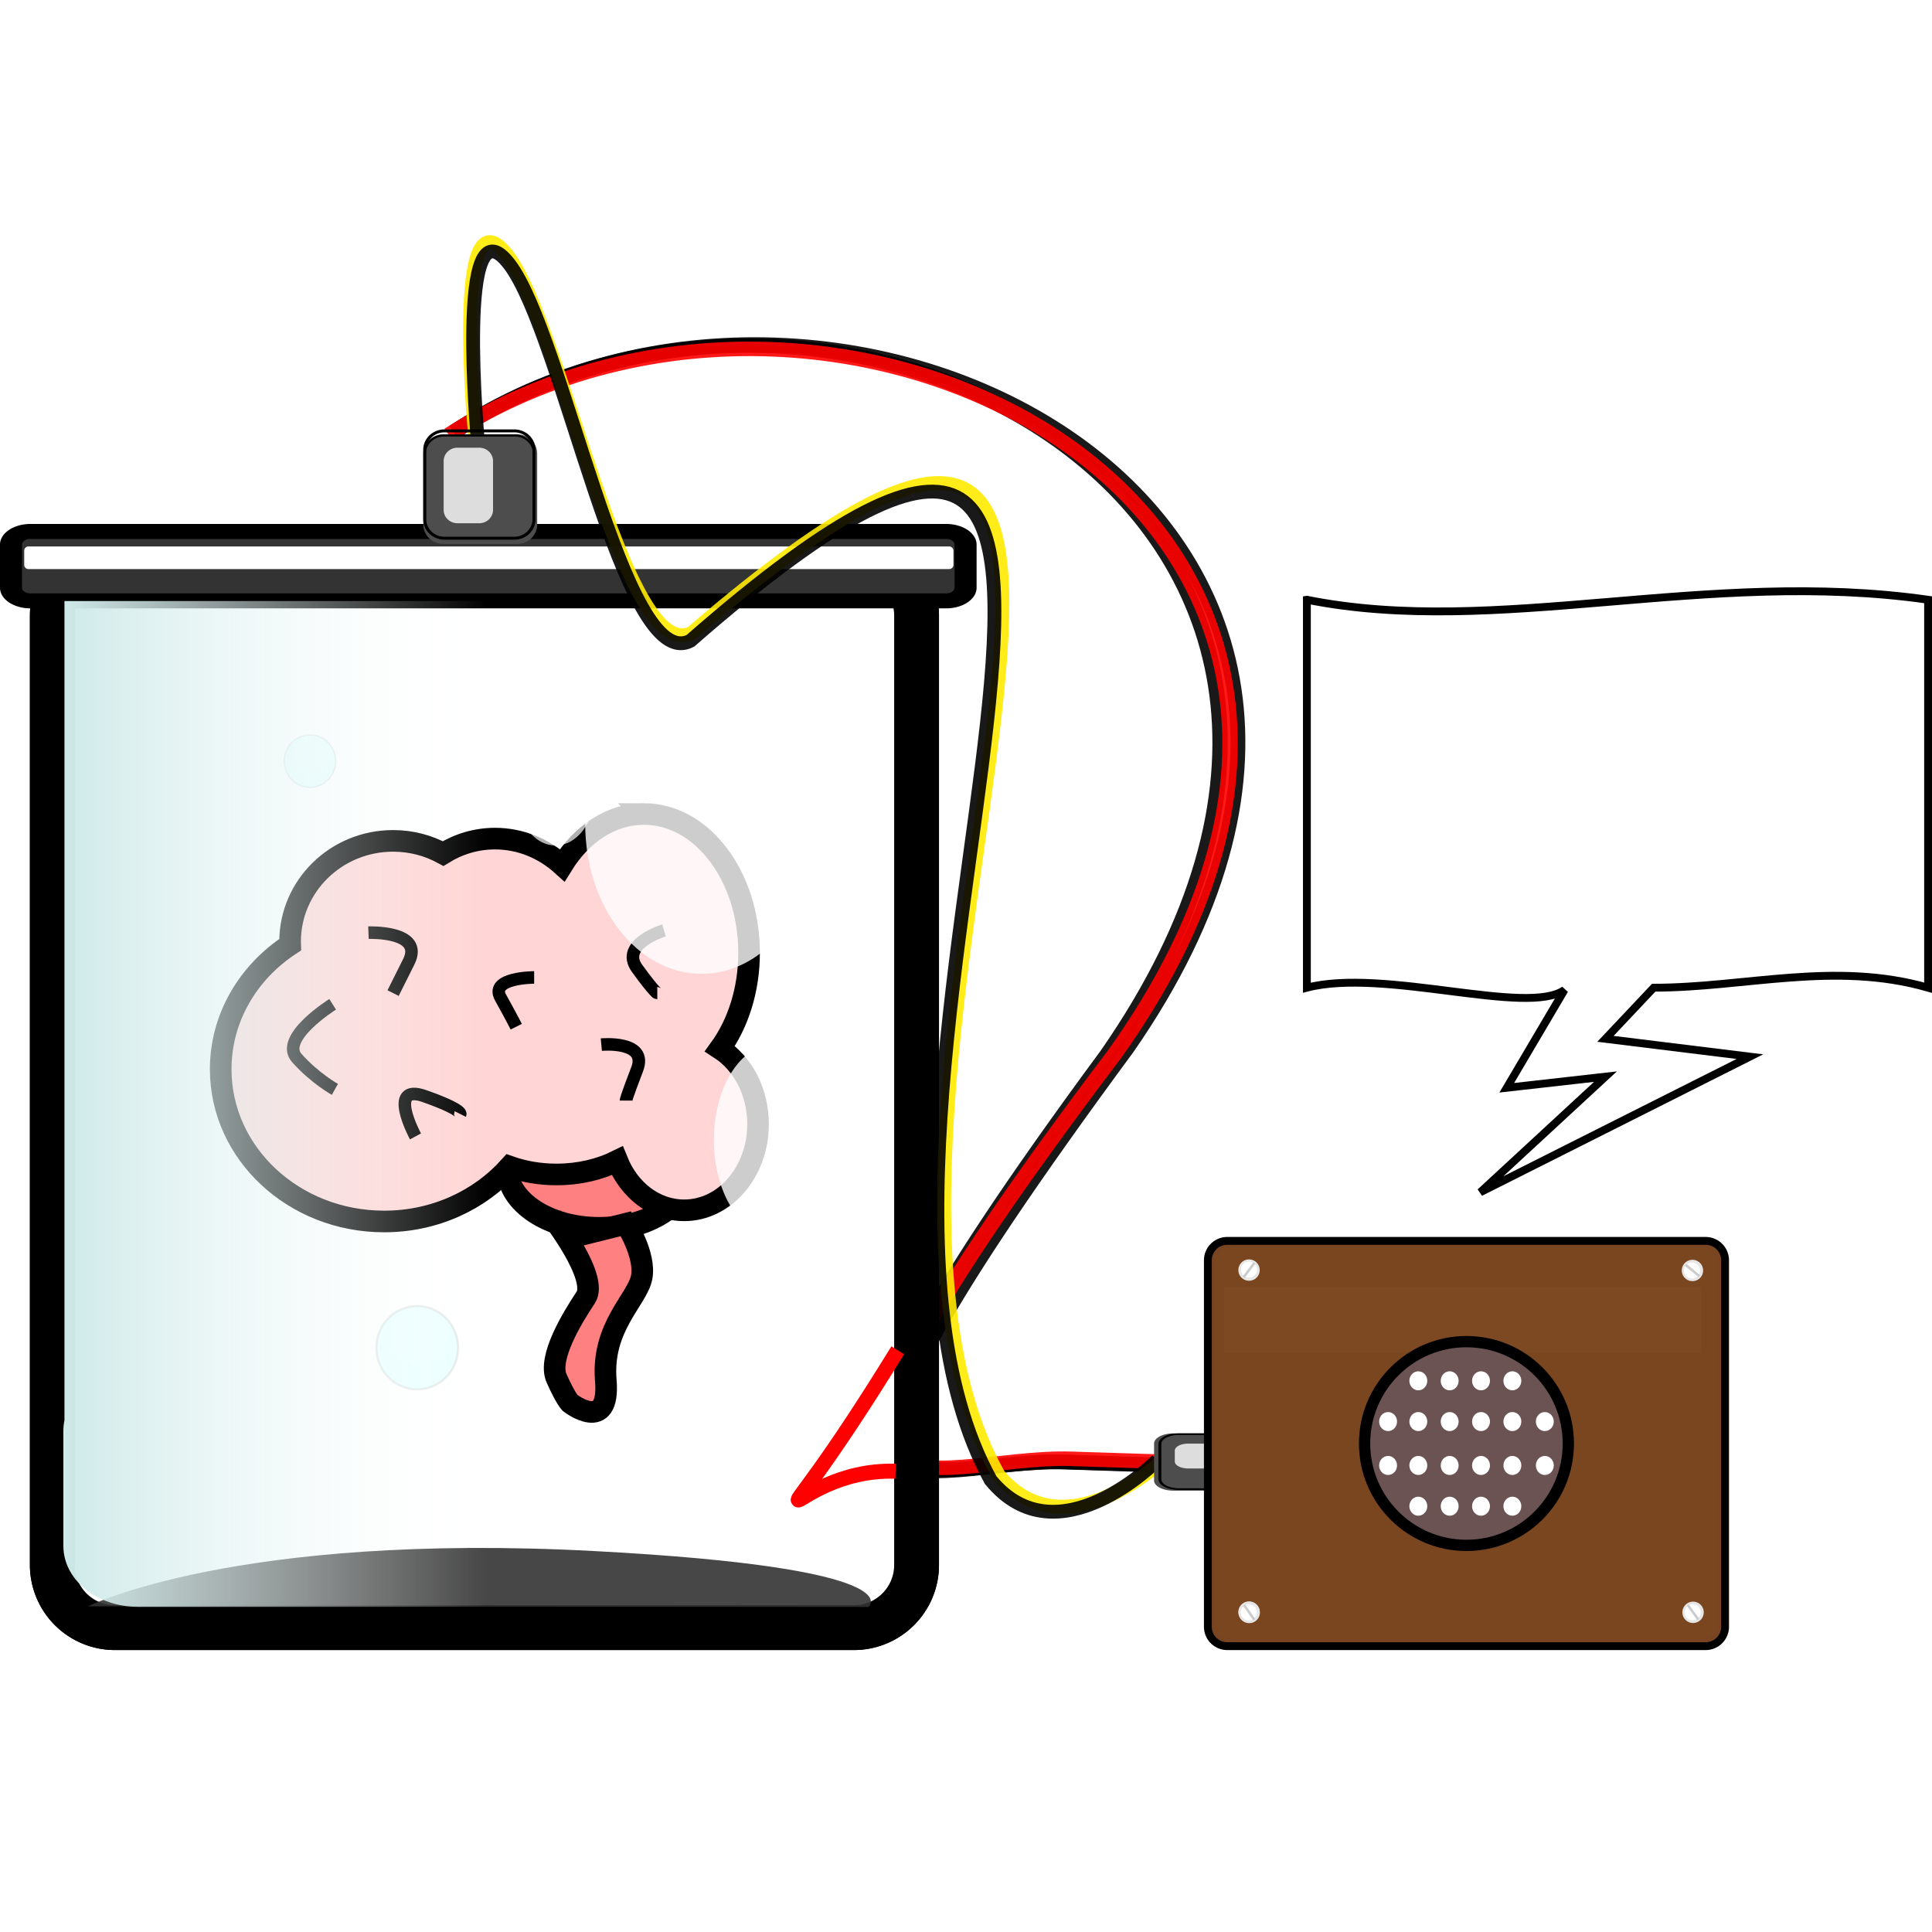 <?xml version="1.0" encoding="UTF-8"?>
<svg width="1232.7" height="1232.7" viewBox="0 0 1232.688 932.607" xmlns="http://www.w3.org/2000/svg" xmlns:xlink="http://www.w3.org/1999/xlink">
 <defs>
  <filter id="a">
   <feGaussianBlur stdDeviation="2.451"/>
  </filter>
  <filter id="b">
   <feGaussianBlur stdDeviation="1.416"/>
  </filter>
  <filter id="j" x="-.15" y="-.15" width="1.3" height="1.3">
   <feTurbulence baseFrequency="0.01 0.11" numOctaves="2" seed="10"/>
   <feColorMatrix result="result5" values="1 0 0 0 0 0 1 0 0 0 0 0 1 0 0 0 0 0 1.3 0"/>
   <feComposite in="SourceGraphic" in2="result5" operator="out"/>
   <feMorphology operator="dilate" radius="1.3" result="result3"/>
   <feTurbulence baseFrequency="0.08 0.05" numOctaves="3" result="result6" seed="7" type="fractalNoise"/>
   <feGaussianBlur result="result7" stdDeviation=".5"/>
   <feDisplacementMap in="result3" in2="result7" result="result4" scale="3" xChannelSelector="R" yChannelSelector="G"/>
   <feComposite in="result4" in2="result4" k1="1" k2="1" operator="arithmetic" result="result2"/>
   <feBlend in="result2" in2="result4"/>
  </filter>
  <filter id="i" x="-.042" y="-.421" width="1.085" height="1.843">
   <feGaussianBlur stdDeviation="4.346"/>
  </filter>
  <filter id="c" x="-.503" y="-.317" width="2.005" height="1.633">
   <feGaussianBlur stdDeviation="6.358"/>
  </filter>
  <filter id="h" x="-.012" y="-.484" width="1.023" height="1.968">
   <feGaussianBlur stdDeviation="2.748"/>
  </filter>
  <filter id="g" x="-.295" y="-.196" width="1.59" height="1.393">
   <feGaussianBlur stdDeviation="7.816"/>
  </filter>
  <linearGradient id="f" x1="-432.26" x2="-163.02" gradientUnits="userSpaceOnUse">
   <stop stop-color="#ceeae9" offset="0"/>
   <stop stop-color="#fff" stop-opacity="0" offset="1"/>
  </linearGradient>
 </defs>
 <g transform="translate(473.38 330.38)">
  <path d="m-400-127.64h471.43a40 40 0 0 1 40 40v605.71a40 40 0 0 1 -40 40h-471.43a40 40 0 0 1 -40 -40v-605.71a40 40 0 0 1 40 -40" fill="#fff" stroke="#000" stroke-width="28.6"/>
  <path d="m-183.8-204.78c247.14-162.86 667.79 50.273 429.71 392.86-246.46 334.29-128.48 261.43-40.242 264.29l88.239 2.857" fill="none" opacity=".899" stroke="#000" stroke-width="9.494"/>
  <g opacity=".686">
   <path transform="matrix(.426 0 0 .493 194.86 172.93)" d="m-605.71-376.21c0 22.091-16.629 40-37.143 40s-37.143-17.909-37.143-40 16.629-40 37.143-40 37.143 17.909 37.143 40z" fill="#0ff" filter="url(#a)" opacity=".331" stroke="#000" stroke-width="2"/>
   <path transform="matrix(.3 0 0 .347 114.75 113.03)" d="m-605.71-376.21c0 22.091-16.629 40-37.143 40s-37.143-17.909-37.143-40 16.629-40 37.143-40 37.143 17.909 37.143 40z" fill="#fff" filter="url(#a)" opacity=".331"/>
  </g>
  <g transform="matrix(1.065 0 0 1 -19.489 0)" fill="none">
   <path d="m-154.29-204.78c232.07-162.86 614.98 54.559 391.43 397.14-231.43 334.29-108.57 257.14-25.714 260l82.857 2.857" opacity=".899" stroke="#000" stroke-width="9.2"/>
   <path d="m-157.35-203.02c236.63-161.93 627.08 54.247 399.13 394.87-235.98 332.38-110.71 255.67-26.22 258.51l84.487 2.841" opacity=".899" stroke="#f00" stroke-width="9.263"/>
  </g>
  <path d="m-400-127.64h471.43a40 40 0 0 1 40 40v605.71a40 40 0 0 1 -40 40h-471.43a40 40 0 0 1 -40 -40v-605.71a40 40 0 0 1 40 -40" fill="#fff" stroke="#000" stroke-width="28.6"/>
  <path d="m99.423 381.1c-94.651 154.12-73.781 74.893-1.348 77.18" fill="none" filter="url(#g)" stroke="#f00" stroke-width="9.56"/>
  <path transform="matrix(1 0 0 1.11 73.143 -704.24)" d="m-105.71 873.08c0 19.33-26.223 35-58.571 35s-58.571-15.67-58.571-35 26.223-35 58.571-35 58.571 15.67 58.571 35z" fill="#ff8080" stroke="#000" stroke-width="13.789"/>
  <path d="m-62.567 38.929c-21 0-39.751 12.74-52.062 32.656-11.698-10.583-26.641-16.938-42.938-16.938-12.02 0-23.302 3.472-33.094 9.531-9.453-5.15-20.319-8.094-31.906-8.094-36.293 0-65.719 28.777-65.719 64.281 0 0.649 0.043 1.293 0.062 1.938-26.823 17.578-44.344 46.63-44.344 79.5 0 53.651 46.686 97.125 104.28 97.125 32.208 0 60.995-13.597 80.125-34.969 9.063 3.192 19.185 4.969 29.875 4.969 14.336 0 27.652-3.211 38.75-8.719 7.537 18.671 23.826 31.594 42.688 31.594 26.036 0 47.125-24.624 47.125-55 0-20.72-9.806-38.778-24.312-48.156 11.51-15.899 18.594-37.436 18.594-61.156 0-48.917-30.043-88.562-67.125-88.562z" fill="#ffd5d5" stroke="#000" stroke-width="13.789"/>
  <path d="m-261.14 160.36s-34.286 21.429-22.857 34.286 24.286 20 24.286 20" fill="#ffd5d5" stroke="#000" stroke-width="8"/>
  <path d="m-238.29 114.65s35.714-1.429 25.714 18.571l-10 20" fill="#ffd5d5" stroke="#000" stroke-width="8"/>
  <path d="m-132.57 143.22s-28.571 0-21.429 12.857 10 18.571 10 18.571" fill="#ffd5d5" stroke="#000" stroke-width="8"/>
  <path d="m-208.29 244.65s-18.571-34.286 5.714-25.714 22.857 11.429 22.857 11.429" fill="#ffd5d5" stroke="#000" stroke-width="8"/>
  <path d="m-49.714 113.22s-28.571 8.571-17.143 24.286 12.857 15.714 12.857 15.714" fill="#ffd5d5" stroke="#000" stroke-width="8"/>
  <path d="m-121.14 296.08s30 38.571 21.429 51.429-24.286 38.571-18.571 51.428 8.571 15.714 8.571 15.714 25.714 20 22.857-14.286 20-51.429 22.857-65.714-10-34.286-10-34.286l-34.286 8.571-1.429 1.429" fill="#ff8080" stroke="#000" stroke-width="13.789"/>
  <path d="m-89.714 186.08s30-2.857 22.857 15.714-7.143 20-7.143 20" fill="none" stroke="#000" stroke-width="8"/>
  <path d="m360.46-97.76v247.53c49.069-12.822 140.57 18.257 164.39 1.397l-36.864 62.456 62.974-7.109-79.877 73.786 172.05-86.544-92.176-11.361 30.781-32.625c58.359 0 115.29-17.143 175.08 0v-247.53c-141.21-20.203-275.35 24.244-396.35 0z" fill="none" stroke="#000" stroke-width="5"/>
  <path transform="matrix(.547 0 0 .475 -379.94 -100.21)" d="m522.86 264.51c0 39.054-20.467 70.714-45.714 70.714s-45.714-31.66-45.714-70.714 20.467-70.714 45.714-70.714 45.714 31.66 45.714 70.714z" fill="#fff" opacity=".695"/>
  <path transform="translate(254.29 -862.86)" d="m-205.71 908.08c0 52.862-33.259 95.714-74.286 95.714s-74.286-42.853-74.286-95.714 33.259-95.714 74.286-95.714 74.286 42.853 74.286 95.714z" fill="#fff" opacity=".802"/>
  <path transform="matrix(.509 0 0 .634 162.44 -328.75)" d="m-205.71 908.08c0 52.862-33.259 95.714-74.286 95.714s-74.286-42.853-74.286-95.714 33.259-95.714 74.286-95.714 74.286 42.853 74.286 95.714z" fill="#fff" opacity=".802"/>
  <g opacity=".686">
   <path transform="matrix(.702 0 0 .665 244.09 629.66)" d="m-605.71-376.21c0 22.091-16.629 40-37.143 40s-37.143-17.909-37.143-40 16.629-40 37.143-40 37.143 17.909 37.143 40z" fill="#0ff" filter="url(#a)" opacity=".331" stroke="#000" stroke-width="2"/>
   <path transform="matrix(.494 0 0 .469 112.2 548.83)" d="m-605.71-376.21c0 22.091-16.629 40-37.143 40s-37.143-17.909-37.143-40 16.629-40 37.143-40 37.143 17.909 37.143 40z" fill="#fff" filter="url(#a)" opacity=".331"/>
  </g>
  <g opacity=".686">
   <path transform="matrix(.442 0 0 .419 8.536 162.85)" d="m-605.71-376.21c0 22.091-16.629 40-37.143 40s-37.143-17.909-37.143-40 16.629-40 37.143-40 37.143 17.909 37.143 40z" fill="#0ff" filter="url(#a)" opacity=".331" stroke="#000" stroke-width="2"/>
   <path transform="matrix(.311 0 0 .295 -74.528 111.95)" d="m-605.71-376.21c0 22.091-16.629 40-37.143 40s-37.143-17.909-37.143-40 16.629-40 37.143-40 37.143 17.909 37.143 40z" fill="#fff" filter="url(#a)" opacity=".331"/>
  </g>
  <path d="m-417.14 544.45s94.286-47.359 322.86-35.244c205.13 10.873 175 35.661 175 35.661" fill="#333" opacity=".899"/>
  <g transform="matrix(1 0 0 .68 0 -35.115)">
   <path d="m-453.99-156.21h584.32a12.372 12.372 0 0 1 12.372 12.372v40.404a12.372 12.372 0 0 1 -12.372 12.372h-584.32a12.372 12.372 0 0 1 -12.372 -12.372v-40.404a12.372 12.372 0 0 1 12.372 -12.372" fill="#333" stroke="#000" stroke-width="14.052"/>
   <path transform="matrix(1.035 0 0 1.557 6.006 79.077)" d="m-445.66-142.07h567.66a2.588 2.588 0 0 1 2.588 2.588v8.453a2.588 2.588 0 0 1 -2.588 2.588h-567.66a2.588 2.588 0 0 1 -2.588 -2.588v-8.453a2.588 2.588 0 0 1 2.588 -2.588" fill="#fff" filter="url(#h)"/>
  </g>
  <path d="m-170.31-203.65s-14.934-159.37 20.365-114.24 74.671 263.74 118.12 241.17c388.43-334.11 61.19 297.08 195.5 537.34 43.445 52.183 108.61-12.693 108.61-12.693" fill="none" opacity=".899" stroke="#ffea00" stroke-width="8.911"/>
  <path d="m-168.43-198.12s-14.627-158.83 19.945-113.85 73.133 262.84 115.68 240.35c380.43-332.97 59.93 296.07 191.48 535.51 42.55 52.005 106.38-12.65 106.38-12.65" fill="none" opacity=".899" stroke="#000" stroke-width="8.804"/>
  <path d="m-432.25-96.938v522.73c-0.449 2.155-0.698 4.356-0.698 6.618v73.497c0 21.55 21.214 38.894 47.572 38.894h461.36c26.358 0 47.572-17.344 47.572-38.894v-73.497c0-13.184-7.927-24.794-20.128-31.822v-497.52h-535.68z" fill="url(#f)"/>
  <g transform="matrix(0 .522 -1 0 109.62 541.52)">
   <path d="m-193.34-223.35h45.257a12.372 12.372 0 0 1 12.372 12.372v45.257a12.372 12.372 0 0 1 -12.372 12.372h-45.257a12.372 12.372 0 0 1 -12.372 -12.372v-45.257a12.372 12.372 0 0 1 12.372 -12.372" fill="#4d4d4d"/>
   <path d="m-184.69-214.78h13.315a8.521 8.521 0 0 1 8.521 8.521v31.172a8.521 8.521 0 0 1 -8.521 8.521h-13.315a8.521 8.521 0 0 1 -8.521 -8.521v-31.172a8.521 8.521 0 0 1 8.521 -8.521" fill="#fff" filter="url(#c)" opacity=".899"/>
   <path transform="matrix(.959 0 0 .936 -8.545 -14.514)" d="m-192.27-222.28h45.257a12.372 12.372 0 0 1 12.372 12.372v45.257a12.372 12.372 0 0 1 -12.372 12.372h-45.257a12.372 12.372 0 0 1 -12.372 -12.372v-45.257a12.372 12.372 0 0 1 12.372 -12.372" fill="none" filter="url(#b)" stroke="#000" stroke-width="1.4"/>
   <path d="m-192.72-225.51h42.931a12.103 12.103 0 0 1 12.103 12.103v44.275a12.103 12.103 0 0 1 -12.103 12.103h-42.931a12.103 12.103 0 0 1 -12.103 -12.103v-44.275a12.103 12.103 0 0 1 12.103 -12.103" fill="none" stroke="#000" stroke-width="1.867"/>
  </g>
  <path d="m309.65 311.31h305.26a12.372 12.372 0 0 1 12.372 12.372v233.83a12.372 12.372 0 0 1 -12.372 12.372h-305.26a12.372 12.372 0 0 1 -12.372 -12.372v-233.83a12.372 12.372 0 0 1 12.372 -12.372" fill="#784421" stroke="#000" stroke-width="5"/>
  <path transform="matrix(.972 0 0 .97 12.665 12.941)" d="m309.65 311.31h305.26c6.854 0 12.372 5.518 12.372 12.372v233.83c0 6.854-5.518 12.372-12.372 12.372h-305.26c-6.854 0-12.372-5.518-12.372-12.372v-233.83c0-6.854 5.518-12.372 12.372-12.372z" fill="#fc0" filter="url(#j)" opacity=".132"/>
  <g transform="matrix(.799 .601 -.601 .799 251.22 -227.69)">
   <path d="m399.91 402.23c0 3.772-3.058 6.83-6.83 6.83s-6.83-3.058-6.83-6.83 3.058-6.83 6.83-6.83 6.83 3.058 6.83 6.83z" fill="#e6e6e6"/>
   <path transform="matrix(1.21 0 0 1.21 -82.97 -85.112)" d="m397.5 402.59c0 2.342-1.899 4.241-4.241 4.241s-4.241-1.899-4.241-4.241 1.899-4.241 4.241-4.241 4.241 1.899 4.241 4.241z" fill="#fff"/>
   <path d="m392.28 396.51h1.607v11.429h-1.607z" fill="#ccc"/>
  </g>
  <g transform="matrix(.799 .601 -.601 .799 251.22 -9.476)">
   <path d="m399.91 402.23c0 3.772-3.058 6.83-6.83 6.83s-6.83-3.058-6.83-6.83 3.058-6.83 6.83-6.83 6.83 3.058 6.83 6.83z" fill="#e6e6e6"/>
   <path transform="matrix(1.21 0 0 1.21 -82.97 -85.112)" d="m397.5 402.59c0 2.342-1.899 4.241-4.241 4.241s-4.241-1.899-4.241-4.241 1.899-4.241 4.241-4.241 4.241 1.899 4.241 4.241z" fill="#fff"/>
   <path d="m392.28 396.51h1.607v11.429h-1.607z" fill="#ccc"/>
  </g>
  <g transform="matrix(.821 -.571 .571 .821 -228.72 442.6)">
   <path d="m399.91 402.23c0 3.772-3.058 6.83-6.83 6.83s-6.83-3.058-6.83-6.83 3.058-6.83 6.83-6.83 6.83 3.058 6.83 6.83z" fill="#e6e6e6"/>
   <path transform="matrix(1.21 0 0 1.21 -82.97 -85.112)" d="m397.5 402.59c0 2.342-1.899 4.241-4.241 4.241s-4.241-1.899-4.241-4.241 1.899-4.241 4.241-4.241 4.241 1.899 4.241 4.241z" fill="#fff"/>
   <path d="m392.28 396.51h1.607v11.429h-1.607z" fill="#ccc"/>
  </g>
  <g transform="matrix(.81 -.587 .587 .81 52.355 453.23)">
   <path d="m399.91 402.23c0 3.772-3.058 6.83-6.83 6.83s-6.83-3.058-6.83-6.83 3.058-6.83 6.83-6.83 6.83 3.058 6.83 6.83z" fill="#e6e6e6"/>
   <path transform="matrix(1.21 0 0 1.21 -82.97 -85.112)" d="m397.5 402.59c0 2.342-1.899 4.241-4.241 4.241s-4.241-1.899-4.241-4.241 1.899-4.241 4.241-4.241 4.241 1.899 4.241 4.241z" fill="#fff"/>
   <path d="m392.28 396.51h1.607v11.429h-1.607z" fill="#ccc"/>
  </g>
  <g transform="matrix(.635 -.772 .772 .635 46.34 378.23)">
   <path d="m399.91 402.23c0 3.772-3.058 6.83-6.83 6.83s-6.83-3.058-6.83-6.83 3.058-6.83 6.83-6.83 6.83 3.058 6.83 6.83z" fill="#e6e6e6"/>
   <path transform="matrix(1.21 0 0 1.21 -82.97 -85.112)" d="m397.5 402.59c0 2.342-1.899 4.241-4.241 4.241s-4.241-1.899-4.241-4.241 1.899-4.241 4.241-4.241 4.241 1.899 4.241 4.241z" fill="#fff"/>
   <path d="m392.28 396.51h1.607v11.429h-1.607z" fill="#ccc"/>
  </g>
  <path transform="matrix(1.241 0 0 1.698 -114.22 -225.15)" d="m339.92 333.13h245.47v24.749h-245.47z" fill="#fff" filter="url(#i)" opacity=".132"/>
  <path transform="matrix(0 -1 1 0 42.055 855.59)" d="m480 420.22c0 35.899-29.101 65-65 65s-65-29.101-65-65 29.101-65 65-65 65 29.101 65 65z" fill="#6c5353" stroke="#000" stroke-width="7.2"/>
  <g transform="translate(-71.012 -74.557)">
   <path transform="translate(231.86 124.57)" d="m276.43 350.58c0 3.353-2.558 6.071-5.714 6.071s-5.714-2.718-5.714-6.071 2.558-6.071 5.714-6.071 5.714 2.718 5.714 6.071z" fill="#fff"/>
   <path transform="translate(251.86 124.57)" d="m276.43 350.58c0 3.353-2.558 6.071-5.714 6.071s-5.714-2.718-5.714-6.071 2.558-6.071 5.714-6.071 5.714 2.718 5.714 6.071z" fill="#fff"/>
   <path transform="translate(271.86 124.57)" d="m276.43 350.58c0 3.353-2.558 6.071-5.714 6.071s-5.714-2.718-5.714-6.071 2.558-6.071 5.714-6.071 5.714 2.718 5.714 6.071z" fill="#fff"/>
   <path transform="translate(291.86 124.57)" d="m276.43 350.58c0 3.353-2.558 6.071-5.714 6.071s-5.714-2.718-5.714-6.071 2.558-6.071 5.714-6.071 5.714 2.718 5.714 6.071z" fill="#fff"/>
   <path transform="translate(231.86 150.57)" d="m276.43 350.58c0 3.353-2.558 6.071-5.714 6.071s-5.714-2.718-5.714-6.071 2.558-6.071 5.714-6.071 5.714 2.718 5.714 6.071z" fill="#fff"/>
   <path transform="translate(251.86 150.57)" d="m276.43 350.58c0 3.353-2.558 6.071-5.714 6.071s-5.714-2.718-5.714-6.071 2.558-6.071 5.714-6.071 5.714 2.718 5.714 6.071z" fill="#fff"/>
   <path transform="translate(271.86 150.57)" d="m276.43 350.58c0 3.353-2.558 6.071-5.714 6.071s-5.714-2.718-5.714-6.071 2.558-6.071 5.714-6.071 5.714 2.718 5.714 6.071z" fill="#fff"/>
   <path transform="translate(291.86 150.57)" d="m276.43 350.58c0 3.353-2.558 6.071-5.714 6.071s-5.714-2.718-5.714-6.071 2.558-6.071 5.714-6.071 5.714 2.718 5.714 6.071z" fill="#fff"/>
   <path transform="translate(231.86 178.57)" d="m276.43 350.58c0 3.353-2.558 6.071-5.714 6.071s-5.714-2.718-5.714-6.071 2.558-6.071 5.714-6.071 5.714 2.718 5.714 6.071z" fill="#fff"/>
   <path transform="translate(251.86 178.57)" d="m276.43 350.58c0 3.353-2.558 6.071-5.714 6.071s-5.714-2.718-5.714-6.071 2.558-6.071 5.714-6.071 5.714 2.718 5.714 6.071z" fill="#fff"/>
   <path transform="translate(271.86 178.57)" d="m276.43 350.58c0 3.353-2.558 6.071-5.714 6.071s-5.714-2.718-5.714-6.071 2.558-6.071 5.714-6.071 5.714 2.718 5.714 6.071z" fill="#fff"/>
   <path transform="translate(291.86 178.57)" d="m276.43 350.58c0 3.353-2.558 6.071-5.714 6.071s-5.714-2.718-5.714-6.071 2.558-6.071 5.714-6.071 5.714 2.718 5.714 6.071z" fill="#fff"/>
   <path transform="translate(231.86 204.57)" d="m276.43 350.58c0 3.353-2.558 6.071-5.714 6.071s-5.714-2.718-5.714-6.071 2.558-6.071 5.714-6.071 5.714 2.718 5.714 6.071z" fill="#fff"/>
   <path transform="translate(251.86 204.57)" d="m276.43 350.58c0 3.353-2.558 6.071-5.714 6.071s-5.714-2.718-5.714-6.071 2.558-6.071 5.714-6.071 5.714 2.718 5.714 6.071z" fill="#fff"/>
   <path transform="translate(271.86 204.57)" d="m276.43 350.58c0 3.353-2.558 6.071-5.714 6.071s-5.714-2.718-5.714-6.071 2.558-6.071 5.714-6.071 5.714 2.718 5.714 6.071z" fill="#fff"/>
   <path transform="translate(291.86 204.57)" d="m276.43 350.58c0 3.353-2.558 6.071-5.714 6.071s-5.714-2.718-5.714-6.071 2.558-6.071 5.714-6.071 5.714 2.718 5.714 6.071z" fill="#fff"/>
   <path id="e" transform="translate(212.57 150.57)" d="m276.43 350.58c0 3.353-2.558 6.071-5.714 6.071s-5.714-2.718-5.714-6.071 2.558-6.071 5.714-6.071 5.714 2.718 5.714 6.071z" fill="#fff"/>
   <path id="d" transform="translate(212.57 178.57)" d="m276.43 350.58c0 3.353-2.558 6.071-5.714 6.071s-5.714-2.718-5.714-6.071 2.558-6.071 5.714-6.071 5.714 2.718 5.714 6.071z" fill="#fff"/>
   <use transform="translate(100)" width="744.094" height="1052.362" xlink:href="#e"/>
   <use transform="translate(100)" width="744.094" height="1052.362" xlink:href="#d"/>
  </g>
  <g transform="matrix(1.038 0 0 1 10.236 20)">
   <path d="m-193.34-223.35h45.257a12.372 12.372 0 0 1 12.372 12.372v45.257a12.372 12.372 0 0 1 -12.372 12.372h-45.257a12.372 12.372 0 0 1 -12.372 -12.372v-45.257a12.372 12.372 0 0 1 12.372 -12.372" fill="#4d4d4d"/>
   <path d="m-184.69-214.78h13.315a8.521 8.521 0 0 1 8.521 8.521v31.172a8.521 8.521 0 0 1 -8.521 8.521h-13.315a8.521 8.521 0 0 1 -8.521 -8.521v-31.172a8.521 8.521 0 0 1 8.521 -8.521" fill="#fff" filter="url(#c)" opacity=".899"/>
   <path transform="matrix(.959 0 0 .936 -8.545 -14.514)" d="m-192.27-222.28h45.257a12.372 12.372 0 0 1 12.372 12.372v45.257a12.372 12.372 0 0 1 -12.372 12.372h-45.257a12.372 12.372 0 0 1 -12.372 -12.372v-45.257a12.372 12.372 0 0 1 12.372 -12.372" fill="none" filter="url(#b)" stroke="#000" stroke-width="1.4"/>
   <path d="m-192.72-225.51h42.931a12.103 12.103 0 0 1 12.103 12.103v44.275a12.103 12.103 0 0 1 -12.103 12.103h-42.931a12.103 12.103 0 0 1 -12.103 -12.103v-44.275a12.103 12.103 0 0 1 12.103 -12.103" fill="none" stroke="#000" stroke-width="1.867"/>
  </g>
 </g>
</svg>
